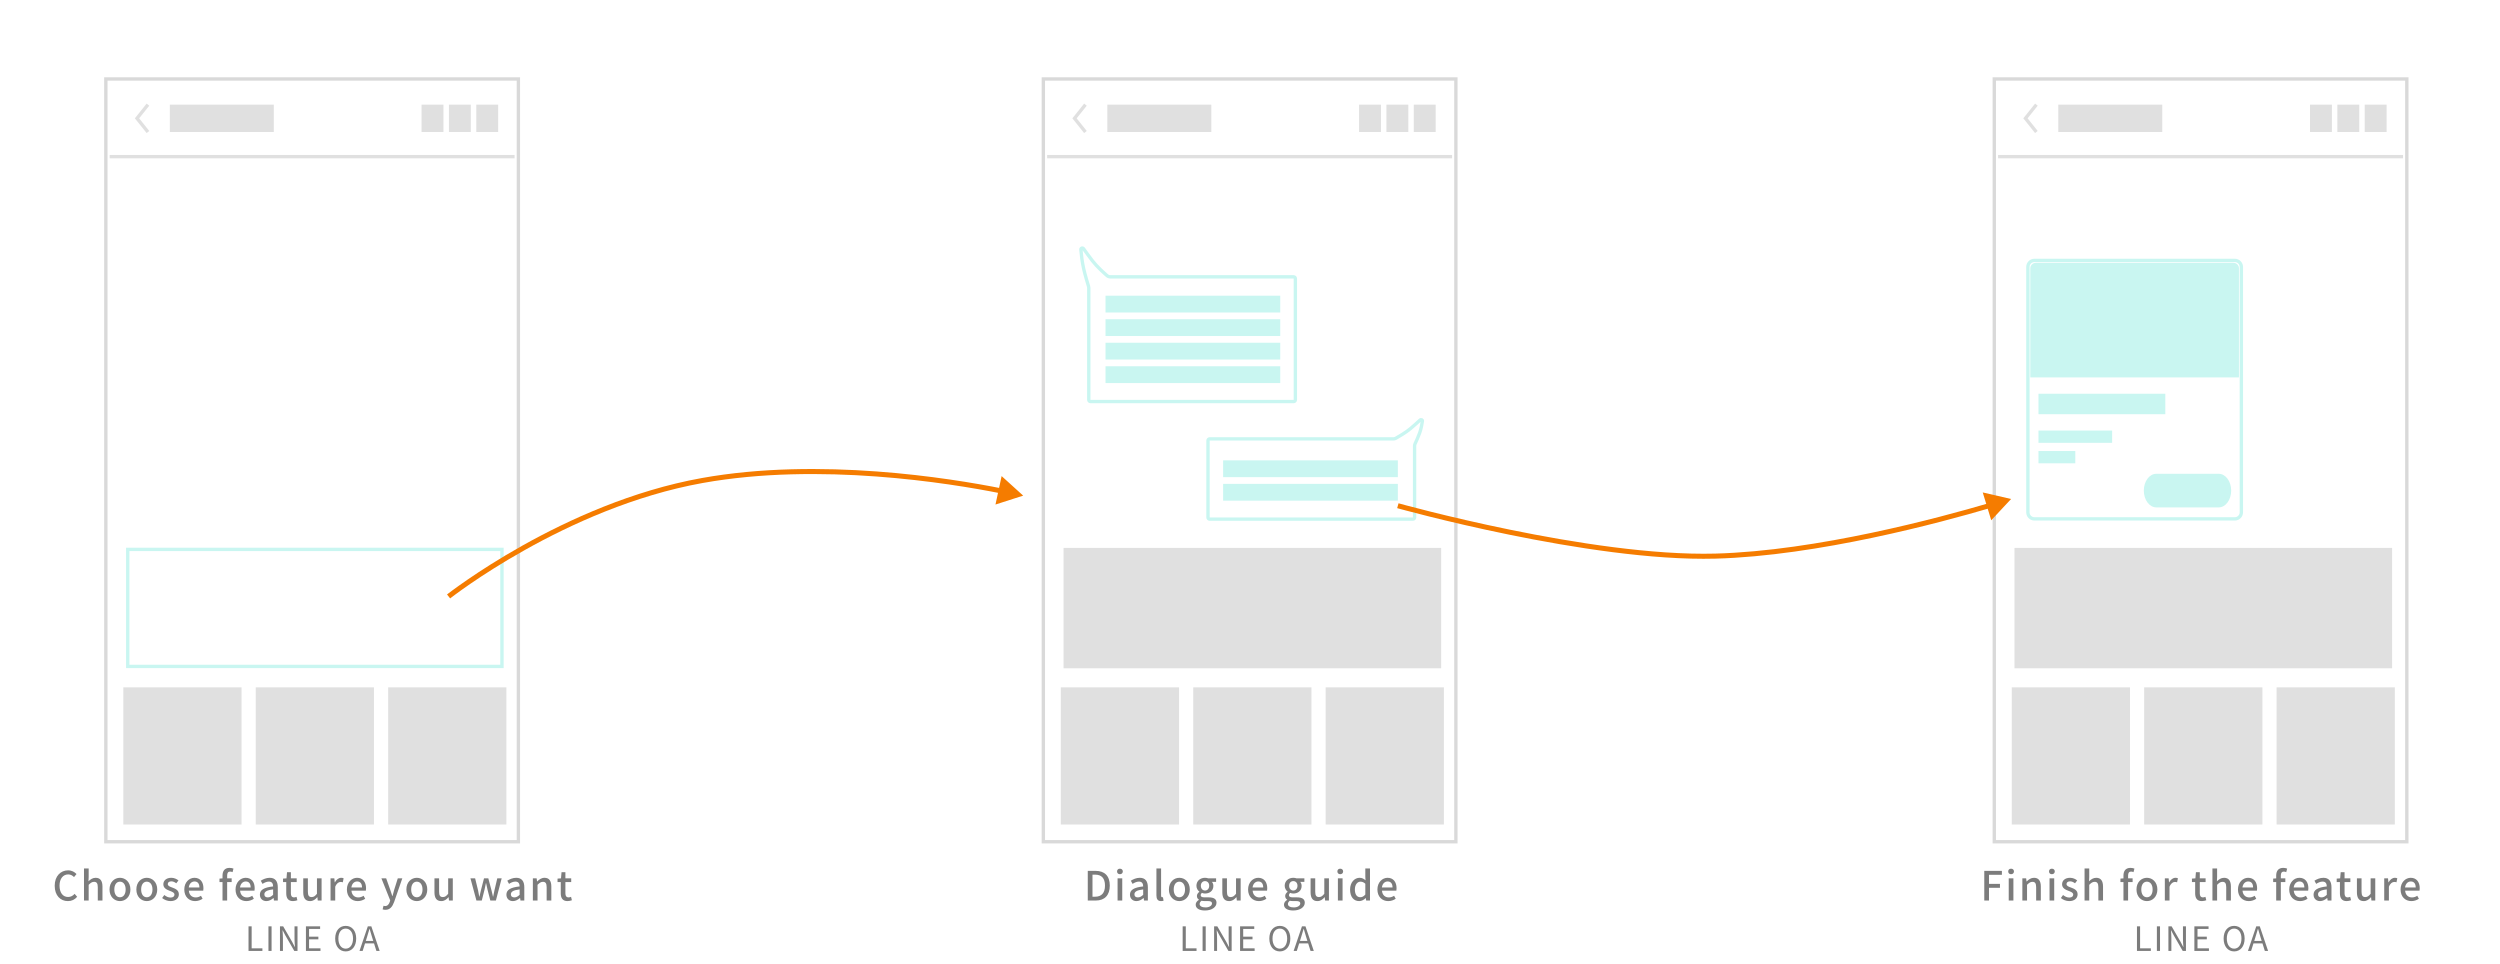 <svg width="744" height="287" viewBox="0 0 744 287" fill="none" xmlns="http://www.w3.org/2000/svg">
<g clip-path="url(#clip0_673_6740)">
<rect width="744" height="287" fill="white"/>
<rect x="316.515" y="163.057" width="112.371" height="35.829" fill="#E0E0E0"/>
<rect x="599.515" y="163.057" width="112.371" height="35.829" fill="#E0E0E0"/>
<rect x="329.543" y="31.143" width="30.943" height="8.143" fill="#E0E0E0"/>
<rect x="50.543" y="31.143" width="30.943" height="8.143" fill="#E0E0E0"/>
<rect x="420.743" y="31.143" width="6.514" height="8.143" fill="#E0E0E0"/>
<rect x="612.543" y="31.143" width="30.943" height="8.143" fill="#E0E0E0"/>
<rect x="412.6" y="31.143" width="6.514" height="8.143" fill="#E0E0E0"/>
<rect x="141.743" y="31.143" width="6.514" height="8.143" fill="#E0E0E0"/>
<rect x="404.457" y="31.143" width="6.514" height="8.143" fill="#E0E0E0"/>
<rect x="703.743" y="31.143" width="6.514" height="8.143" fill="#E0E0E0"/>
<rect x="315.7" y="204.556" width="35.185" height="40.815" fill="#E0E0E0"/>
<rect x="133.6" y="31.143" width="6.514" height="8.143" fill="#E0E0E0"/>
<rect x="394.515" y="204.556" width="35.185" height="40.815" fill="#E0E0E0"/>
<rect x="695.6" y="31.143" width="6.514" height="8.143" fill="#E0E0E0"/>
<rect x="355.107" y="204.556" width="35.185" height="40.815" fill="#E0E0E0"/>
<rect x="125.457" y="31.143" width="6.514" height="8.143" fill="#E0E0E0"/>
<path d="M323.029 31.143L319.771 35.214L323.029 39.286" stroke="#E0E0E0"/>
<rect x="687.457" y="31.143" width="6.514" height="8.143" fill="#E0E0E0"/>
<path d="M311.628 46.614H432.143" stroke="#E0E0E0"/>
<rect x="310.5" y="23.5" width="122.771" height="227" stroke="#D9D9D9"/>
<rect x="36.7" y="204.556" width="35.185" height="40.815" fill="#E0E0E0"/>
<rect x="598.7" y="204.556" width="35.185" height="40.815" fill="#E0E0E0"/>
<rect x="115.515" y="204.556" width="35.185" height="40.815" fill="#E0E0E0"/>
<rect x="677.515" y="204.556" width="35.185" height="40.815" fill="#E0E0E0"/>
<g filter="url(#filter0_d_673_6740)">
<path d="M321.169 74.332C321.087 73.343 322.32 72.939 322.892 73.75C323.669 74.851 324.603 76.144 325.535 77.352C326.872 79.086 329.034 81.001 329.794 81.655C329.972 81.807 330.198 81.889 330.431 81.889H385C385.552 81.889 386 82.337 386 82.889V119C386 119.552 385.552 120 385 120H324.519C323.967 120 323.519 119.552 323.519 119V85.672C323.519 85.57 323.504 85.469 323.474 85.373C323.271 84.718 322.441 82 322.008 80.074C321.556 78.064 321.307 75.99 321.169 74.332Z" fill="white"/>
<path d="M385.5 82.889V119C385.5 119.276 385.276 119.5 385 119.5H324.519C324.243 119.5 324.019 119.276 324.019 119V85.672C324.019 85.519 323.996 85.369 323.952 85.225C323.748 84.568 322.923 81.868 322.496 79.964C322.051 77.985 321.804 75.935 321.667 74.291C321.647 74.042 321.777 73.896 321.944 73.84C322.116 73.782 322.331 73.823 322.483 74.038C323.262 75.142 324.201 76.441 325.139 77.657C326.511 79.436 328.708 81.38 329.468 82.034C329.739 82.266 330.081 82.389 330.431 82.389H385C385.276 82.389 385.5 82.613 385.5 82.889Z" stroke="#C9F6F1"/>
</g>
<rect x="329" y="88" width="52" height="5" fill="#C9F6F1"/>
<rect x="329" y="95" width="52" height="5" fill="#C9F6F1"/>
<rect x="329" y="102" width="52" height="5" fill="#C9F6F1"/>
<rect x="329" y="109" width="52" height="5" fill="#C9F6F1"/>
<g filter="url(#filter1_d_673_6740)">
<path d="M423.802 125.398C423.922 124.516 422.907 124.053 422.255 124.659C421.451 125.407 420.456 126.309 419.465 127.148C418.095 128.309 415.857 129.594 415.151 129.989C415.006 130.07 414.843 130.111 414.676 130.111H360C359.448 130.111 359 130.559 359 131.111V154C359 154.552 359.448 155 360 155H420.481C421.033 155 421.481 154.552 421.481 154V132.709C421.481 132.559 421.514 132.411 421.578 132.276C421.844 131.71 422.59 130.095 422.992 128.926C423.414 127.702 423.659 126.441 423.802 125.398Z" fill="white"/>
<path d="M359.5 131.111V154C359.5 154.276 359.724 154.5 360 154.5H420.481C420.757 154.5 420.981 154.276 420.981 154V132.709C420.981 132.484 421.031 132.264 421.126 132.063C421.393 131.495 422.127 129.903 422.519 128.763C422.927 127.58 423.166 126.353 423.306 125.33C423.336 125.116 423.237 124.985 423.106 124.924C422.967 124.858 422.769 124.864 422.595 125.026C421.788 125.776 420.787 126.683 419.788 127.53C418.376 128.726 416.098 130.032 415.395 130.425C415.172 130.55 414.925 130.611 414.676 130.611H360C359.724 130.611 359.5 130.835 359.5 131.111Z" stroke="#C9F6F1"/>
</g>
<rect width="52" height="5" transform="matrix(-1 0 0 1 416 137)" fill="#C9F6F1"/>
<rect width="52" height="5" transform="matrix(-1 0 0 1 416 144)" fill="#C9F6F1"/>
<rect x="76.107" y="204.556" width="35.185" height="40.815" fill="#E0E0E0"/>
<rect x="638.107" y="204.556" width="35.185" height="40.815" fill="#E0E0E0"/>
<path d="M44.029 31.143L40.772 35.214L44.029 39.286" stroke="#E0E0E0"/>
<path d="M606.029 31.143L602.771 35.214L606.029 39.286" stroke="#E0E0E0"/>
<path d="M32.629 46.614H153.143" stroke="#E0E0E0"/>
<rect x="31.5" y="23.5" width="122.771" height="227" stroke="#D9D9D9"/>
<path d="M594.628 46.614H715.143" stroke="#E0E0E0"/>
<rect x="593.5" y="23.5" width="122.771" height="227" stroke="#D9D9D9"/>
<path d="M20.203 268.168C21.355 268.168 22.255 267.712 22.963 266.884L22.207 266.008C21.691 266.584 21.067 266.944 20.263 266.944C18.703 266.944 17.719 265.66 17.719 263.56C17.719 261.496 18.775 260.224 20.299 260.224C21.019 260.224 21.571 260.548 22.027 261.016L22.771 260.116C22.231 259.54 21.379 259.012 20.275 259.012C18.043 259.012 16.279 260.728 16.279 263.608C16.279 266.512 17.995 268.168 20.203 268.168ZM24.997 268H26.389V263.32C26.965 262.744 27.385 262.432 27.997 262.432C28.765 262.432 29.101 262.876 29.101 264.028V268H30.493V263.848C30.493 262.18 29.869 261.232 28.465 261.232C27.565 261.232 26.893 261.724 26.329 262.276L26.389 260.968V258.448H24.997V268ZM35.702 268.168C37.334 268.168 38.81 266.896 38.81 264.712C38.81 262.504 37.334 261.232 35.702 261.232C34.058 261.232 32.594 262.504 32.594 264.712C32.594 266.896 34.058 268.168 35.702 268.168ZM35.702 267.028C34.658 267.028 34.022 266.104 34.022 264.712C34.022 263.308 34.658 262.384 35.702 262.384C36.734 262.384 37.394 263.308 37.394 264.712C37.394 266.104 36.734 267.028 35.702 267.028ZM43.685 268.168C45.317 268.168 46.793 266.896 46.793 264.712C46.793 262.504 45.317 261.232 43.685 261.232C42.041 261.232 40.577 262.504 40.577 264.712C40.577 266.896 42.041 268.168 43.685 268.168ZM43.685 267.028C42.641 267.028 42.005 266.104 42.005 264.712C42.005 263.308 42.641 262.384 43.685 262.384C44.717 262.384 45.377 263.308 45.377 264.712C45.377 266.104 44.717 267.028 43.685 267.028ZM50.734 268.168C52.354 268.168 53.23 267.268 53.23 266.152C53.23 264.916 52.222 264.496 51.298 264.148C50.566 263.884 49.93 263.668 49.93 263.104C49.93 262.648 50.266 262.288 50.998 262.288C51.538 262.288 52.006 262.54 52.462 262.864L53.11 262.012C52.582 261.592 51.85 261.232 50.974 261.232C49.498 261.232 48.61 262.06 48.61 263.164C48.61 264.292 49.582 264.76 50.47 265.096C51.178 265.36 51.922 265.636 51.922 266.224C51.922 266.728 51.55 267.112 50.77 267.112C50.05 267.112 49.486 266.812 48.898 266.356L48.25 267.256C48.886 267.784 49.822 268.168 50.734 268.168ZM58.059 268.168C58.923 268.168 59.679 267.88 60.291 267.472L59.811 266.584C59.319 266.896 58.827 267.076 58.239 267.076C57.099 267.076 56.307 266.332 56.199 265.072H60.483C60.519 264.904 60.543 264.64 60.543 264.364C60.543 262.492 59.595 261.232 57.855 261.232C56.319 261.232 54.843 262.564 54.843 264.712C54.843 266.884 56.259 268.168 58.059 268.168ZM56.175 264.112C56.319 262.96 57.051 262.324 57.879 262.324C58.839 262.324 59.343 262.972 59.343 264.112H56.175ZM66.219 268H67.599V260.572C67.599 259.768 67.899 259.384 68.475 259.384C68.715 259.384 68.967 259.432 69.207 259.552L69.483 258.496C69.183 258.376 68.763 258.28 68.307 258.28C66.843 258.28 66.219 259.228 66.219 260.572V268ZM65.319 262.504H68.943V261.4H66.291L65.319 261.472V262.504ZM73.312 268.168C74.176 268.168 74.932 267.88 75.544 267.472L75.064 266.584C74.572 266.896 74.08 267.076 73.492 267.076C72.352 267.076 71.56 266.332 71.452 265.072H75.736C75.772 264.904 75.796 264.64 75.796 264.364C75.796 262.492 74.848 261.232 73.108 261.232C71.572 261.232 70.096 262.564 70.096 264.712C70.096 266.884 71.512 268.168 73.312 268.168ZM71.428 264.112C71.572 262.96 72.304 262.324 73.132 262.324C74.092 262.324 74.596 262.972 74.596 264.112H71.428ZM79.275 268.168C80.067 268.168 80.775 267.772 81.375 267.256H81.423L81.531 268H82.671V264.04C82.671 262.276 81.915 261.232 80.271 261.232C79.215 261.232 78.279 261.676 77.607 262.096L78.123 263.044C78.675 262.684 79.335 262.36 80.031 262.36C80.991 262.36 81.267 263.032 81.279 263.8C78.543 264.1 77.343 264.832 77.343 266.248C77.343 267.412 78.147 268.168 79.275 268.168ZM79.707 267.064C79.119 267.064 78.675 266.8 78.675 266.152C78.675 265.408 79.323 264.916 81.279 264.688V266.296C80.739 266.8 80.283 267.064 79.707 267.064ZM87.191 268.168C87.683 268.168 88.127 268.036 88.499 267.916L88.247 266.896C88.043 266.98 87.767 267.064 87.539 267.064C86.855 267.064 86.567 266.644 86.567 265.864V262.504H88.295V261.4H86.567V259.576H85.415L85.259 261.4L84.227 261.472V262.504H85.187V265.852C85.187 267.232 85.715 268.168 87.191 268.168ZM92.273 268.168C93.185 268.168 93.821 267.7 94.421 267.004H94.457L94.565 268H95.705V261.4H94.325V265.984C93.773 266.68 93.353 266.968 92.741 266.968C91.961 266.968 91.625 266.524 91.625 265.384V261.4H90.245V265.552C90.245 267.232 90.869 268.168 92.273 268.168ZM98.37 268H99.762V263.896C100.17 262.852 100.818 262.468 101.346 262.468C101.622 262.468 101.79 262.504 102.018 262.576L102.258 261.376C102.054 261.28 101.85 261.232 101.526 261.232C100.818 261.232 100.122 261.736 99.654 262.588H99.618L99.498 261.4H98.37V268ZM106.453 268.168C107.317 268.168 108.073 267.88 108.685 267.472L108.205 266.584C107.713 266.896 107.221 267.076 106.633 267.076C105.493 267.076 104.701 266.332 104.593 265.072H108.877C108.913 264.904 108.937 264.64 108.937 264.364C108.937 262.492 107.989 261.232 106.249 261.232C104.713 261.232 103.237 262.564 103.237 264.712C103.237 266.884 104.653 268.168 106.453 268.168ZM104.569 264.112C104.713 262.96 105.445 262.324 106.273 262.324C107.233 262.324 107.737 262.972 107.737 264.112H104.569ZM114.697 270.76C116.089 270.76 116.785 269.812 117.301 268.408L119.725 261.4H118.381L117.313 264.796C117.145 265.408 116.965 266.056 116.809 266.668H116.749C116.533 266.044 116.341 265.384 116.137 264.796L114.925 261.4H113.509L116.125 267.952L115.993 268.408C115.753 269.116 115.321 269.644 114.613 269.644C114.445 269.644 114.253 269.596 114.133 269.548L113.869 270.628C114.097 270.712 114.361 270.76 114.697 270.76ZM124.047 268.168C125.679 268.168 127.155 266.896 127.155 264.712C127.155 262.504 125.679 261.232 124.047 261.232C122.403 261.232 120.939 262.504 120.939 264.712C120.939 266.896 122.403 268.168 124.047 268.168ZM124.047 267.028C123.003 267.028 122.367 266.104 122.367 264.712C122.367 263.308 123.003 262.384 124.047 262.384C125.079 262.384 125.739 263.308 125.739 264.712C125.739 266.104 125.079 267.028 124.047 267.028ZM131.322 268.168C132.234 268.168 132.87 267.7 133.47 267.004H133.506L133.614 268H134.754V261.4H133.374V265.984C132.822 266.68 132.402 266.968 131.79 266.968C131.01 266.968 130.674 266.524 130.674 265.384V261.4H129.294V265.552C129.294 267.232 129.918 268.168 131.322 268.168ZM141.783 268H143.379L144.195 264.76C144.351 264.136 144.471 263.524 144.603 262.828H144.663C144.807 263.524 144.927 264.124 145.083 264.748L145.923 268H147.579L149.295 261.4H147.987L147.147 264.976C147.003 265.612 146.895 266.224 146.763 266.848H146.715C146.559 266.224 146.427 265.612 146.271 264.976L145.323 261.4H144.039L143.115 264.976C142.947 265.6 142.815 266.224 142.683 266.848H142.623C142.503 266.224 142.395 265.612 142.275 264.976L141.399 261.4H140.007L141.783 268ZM152.637 268.168C153.429 268.168 154.137 267.772 154.737 267.256H154.785L154.893 268H156.033V264.04C156.033 262.276 155.277 261.232 153.633 261.232C152.577 261.232 151.641 261.676 150.969 262.096L151.485 263.044C152.037 262.684 152.697 262.36 153.393 262.36C154.353 262.36 154.629 263.032 154.641 263.8C151.905 264.1 150.705 264.832 150.705 266.248C150.705 267.412 151.509 268.168 152.637 268.168ZM153.069 267.064C152.481 267.064 152.037 266.8 152.037 266.152C152.037 265.408 152.685 264.916 154.641 264.688V266.296C154.101 266.8 153.645 267.064 153.069 267.064ZM158.579 268H159.971V263.32C160.547 262.744 160.967 262.432 161.579 262.432C162.347 262.432 162.683 262.876 162.683 264.028V268H164.075V263.848C164.075 262.18 163.451 261.232 162.047 261.232C161.147 261.232 160.463 261.724 159.863 262.324H159.827L159.707 261.4H158.579V268ZM168.887 268.168C169.379 268.168 169.823 268.036 170.195 267.916L169.943 266.896C169.739 266.98 169.463 267.064 169.235 267.064C168.551 267.064 168.263 266.644 168.263 265.864V262.504H169.991V261.4H168.263V259.576H167.111L166.955 261.4L165.923 261.472V262.504H166.883V265.852C166.883 267.232 167.411 268.168 168.887 268.168ZM73.96 283H78.09V282.22H74.89V275.67H73.96V283ZM79.89 283H80.82V275.67H79.89V283ZM83.319 283H84.199V279.16C84.199 278.38 84.129 277.61 84.079 276.87H84.129L84.919 278.38L87.579 283H88.539V275.67H87.649V279.48C87.649 280.24 87.719 281.07 87.779 281.81H87.729L86.939 280.29L84.269 275.67H83.319V283ZM91.046 283H95.376V282.22H91.976V279.54H94.746V278.75H91.976V276.45H95.266V275.67H91.046V283ZM102.881 283.14C104.721 283.14 106.001 281.66 106.001 279.31C106.001 276.97 104.721 275.54 102.881 275.54C101.031 275.54 99.751 276.96 99.751 279.31C99.751 281.66 101.031 283.14 102.881 283.14ZM102.881 282.32C101.561 282.32 100.701 281.14 100.701 279.31C100.701 277.48 101.561 276.35 102.881 276.35C104.191 276.35 105.061 277.48 105.061 279.31C105.061 281.14 104.191 282.32 102.881 282.32ZM106.986 283H107.926L109.216 278.9C109.486 278.08 109.716 277.28 109.956 276.43H109.996C110.236 277.28 110.466 278.08 110.726 278.9L112.016 283H112.986L110.506 275.67H109.466L106.986 283ZM108.286 280.76H111.666V280.03H108.286V280.76Z" fill="#7C7C7C"/>
<path d="M323.72 268H326.096C328.736 268 330.272 266.428 330.272 263.548C330.272 260.668 328.736 259.168 326.024 259.168H323.72V268ZM325.124 266.86V260.296H325.916C327.812 260.296 328.844 261.352 328.844 263.548C328.844 265.744 327.812 266.86 325.916 266.86H325.124ZM332.59 268H333.982V261.4H332.59V268ZM333.286 260.164C333.79 260.164 334.15 259.84 334.15 259.336C334.15 258.844 333.79 258.52 333.286 258.52C332.77 258.52 332.434 258.844 332.434 259.336C332.434 259.84 332.77 260.164 333.286 260.164ZM338.207 268.168C338.999 268.168 339.707 267.772 340.307 267.256H340.355L340.463 268H341.603V264.04C341.603 262.276 340.847 261.232 339.203 261.232C338.147 261.232 337.211 261.676 336.539 262.096L337.055 263.044C337.607 262.684 338.267 262.36 338.963 262.36C339.923 262.36 340.199 263.032 340.211 263.8C337.475 264.1 336.275 264.832 336.275 266.248C336.275 267.412 337.079 268.168 338.207 268.168ZM338.639 267.064C338.051 267.064 337.607 266.8 337.607 266.152C337.607 265.408 338.255 264.916 340.211 264.688V266.296C339.671 266.8 339.215 267.064 338.639 267.064ZM345.53 268.168C345.878 268.168 346.094 268.108 346.274 268.048L346.094 267.004C345.974 267.028 345.926 267.028 345.866 267.028C345.698 267.028 345.542 266.896 345.542 266.524V258.448H344.15V266.452C344.15 267.52 344.522 268.168 345.53 268.168ZM350.976 268.168C352.608 268.168 354.084 266.896 354.084 264.712C354.084 262.504 352.608 261.232 350.976 261.232C349.332 261.232 347.868 262.504 347.868 264.712C347.868 266.896 349.332 268.168 350.976 268.168ZM350.976 267.028C349.932 267.028 349.296 266.104 349.296 264.712C349.296 263.308 349.932 262.384 350.976 262.384C352.008 262.384 352.668 263.308 352.668 264.712C352.668 266.104 352.008 267.028 350.976 267.028ZM358.575 270.964C360.687 270.964 362.031 269.932 362.031 268.66C362.031 267.532 361.215 267.052 359.655 267.052H358.431C357.603 267.052 357.327 266.8 357.327 266.416C357.327 266.092 357.483 265.9 357.687 265.72C357.987 265.852 358.323 265.912 358.611 265.912C360.003 265.912 361.095 265.096 361.095 263.644C361.095 263.14 360.915 262.708 360.663 262.444H361.911V261.4H359.583C359.331 261.304 358.995 261.232 358.611 261.232C357.255 261.232 356.055 262.108 356.055 263.608C356.055 264.388 356.487 265.024 356.931 265.36V265.408C356.559 265.672 356.199 266.116 356.199 266.632C356.199 267.172 356.451 267.52 356.799 267.736V267.796C356.187 268.156 355.839 268.672 355.839 269.236C355.839 270.376 356.991 270.964 358.575 270.964ZM358.611 265.024C357.939 265.024 357.375 264.484 357.375 263.608C357.375 262.72 357.927 262.216 358.611 262.216C359.307 262.216 359.859 262.72 359.859 263.608C359.859 264.484 359.295 265.024 358.611 265.024ZM358.779 270.052C357.687 270.052 357.015 269.668 357.015 269.032C357.015 268.696 357.183 268.36 357.579 268.06C357.855 268.132 358.143 268.156 358.455 268.156H359.451C360.255 268.156 360.687 268.336 360.687 268.888C360.687 269.488 359.931 270.052 358.779 270.052ZM365.788 268.168C366.7 268.168 367.336 267.7 367.936 267.004H367.972L368.08 268H369.22V261.4H367.84V265.984C367.288 266.68 366.868 266.968 366.256 266.968C365.476 266.968 365.14 266.524 365.14 265.384V261.4H363.76V265.552C363.76 267.232 364.384 268.168 365.788 268.168ZM374.646 268.168C375.51 268.168 376.266 267.88 376.878 267.472L376.398 266.584C375.906 266.896 375.414 267.076 374.826 267.076C373.686 267.076 372.894 266.332 372.786 265.072H377.07C377.106 264.904 377.13 264.64 377.13 264.364C377.13 262.492 376.182 261.232 374.442 261.232C372.906 261.232 371.43 262.564 371.43 264.712C371.43 266.884 372.846 268.168 374.646 268.168ZM372.762 264.112C372.906 262.96 373.638 262.324 374.466 262.324C375.426 262.324 375.93 262.972 375.93 264.112H372.762ZM384.846 270.964C386.958 270.964 388.302 269.932 388.302 268.66C388.302 267.532 387.486 267.052 385.926 267.052H384.702C383.874 267.052 383.598 266.8 383.598 266.416C383.598 266.092 383.754 265.9 383.958 265.72C384.258 265.852 384.594 265.912 384.882 265.912C386.274 265.912 387.366 265.096 387.366 263.644C387.366 263.14 387.186 262.708 386.934 262.444H388.182V261.4H385.854C385.602 261.304 385.266 261.232 384.882 261.232C383.526 261.232 382.326 262.108 382.326 263.608C382.326 264.388 382.758 265.024 383.202 265.36V265.408C382.83 265.672 382.47 266.116 382.47 266.632C382.47 267.172 382.722 267.52 383.07 267.736V267.796C382.458 268.156 382.11 268.672 382.11 269.236C382.11 270.376 383.262 270.964 384.846 270.964ZM384.882 265.024C384.21 265.024 383.646 264.484 383.646 263.608C383.646 262.72 384.198 262.216 384.882 262.216C385.578 262.216 386.13 262.72 386.13 263.608C386.13 264.484 385.566 265.024 384.882 265.024ZM385.05 270.052C383.958 270.052 383.286 269.668 383.286 269.032C383.286 268.696 383.454 268.36 383.85 268.06C384.126 268.132 384.414 268.156 384.726 268.156H385.722C386.526 268.156 386.958 268.336 386.958 268.888C386.958 269.488 386.202 270.052 385.05 270.052ZM392.059 268.168C392.971 268.168 393.607 267.7 394.207 267.004H394.243L394.351 268H395.491V261.4H394.111V265.984C393.559 266.68 393.139 266.968 392.527 266.968C391.747 266.968 391.411 266.524 391.411 265.384V261.4H390.031V265.552C390.031 267.232 390.655 268.168 392.059 268.168ZM398.157 268H399.549V261.4H398.157V268ZM398.853 260.164C399.357 260.164 399.717 259.84 399.717 259.336C399.717 258.844 399.357 258.52 398.853 258.52C398.337 258.52 398.001 258.844 398.001 259.336C398.001 259.84 398.337 260.164 398.853 260.164ZM404.494 268.168C405.238 268.168 405.922 267.772 406.426 267.268H406.462L406.57 268H407.71V258.448H406.318V260.884L406.378 261.976C405.85 261.52 405.358 261.232 404.602 261.232C403.138 261.232 401.782 262.564 401.782 264.712C401.782 266.896 402.838 268.168 404.494 268.168ZM404.83 267.016C403.798 267.016 403.21 266.188 403.21 264.688C403.21 263.272 403.954 262.384 404.878 262.384C405.37 262.384 405.838 262.552 406.318 262.996V266.212C405.85 266.764 405.37 267.016 404.83 267.016ZM413.132 268.168C413.996 268.168 414.752 267.88 415.364 267.472L414.884 266.584C414.392 266.896 413.9 267.076 413.312 267.076C412.172 267.076 411.38 266.332 411.272 265.072H415.556C415.592 264.904 415.616 264.64 415.616 264.364C415.616 262.492 414.668 261.232 412.928 261.232C411.392 261.232 409.916 262.564 409.916 264.712C409.916 266.884 411.332 268.168 413.132 268.168ZM411.248 264.112C411.392 262.96 412.124 262.324 412.952 262.324C413.912 262.324 414.416 262.972 414.416 264.112H411.248ZM351.96 283H356.09V282.22H352.89V275.67H351.96V283ZM357.89 283H358.82V275.67H357.89V283ZM361.319 283H362.199V279.16C362.199 278.38 362.129 277.61 362.079 276.87H362.129L362.919 278.38L365.579 283H366.539V275.67H365.649V279.48C365.649 280.24 365.719 281.07 365.779 281.81H365.729L364.939 280.29L362.269 275.67H361.319V283ZM369.046 283H373.376V282.22H369.976V279.54H372.746V278.75H369.976V276.45H373.266V275.67H369.046V283ZM380.881 283.14C382.721 283.14 384.001 281.66 384.001 279.31C384.001 276.97 382.721 275.54 380.881 275.54C379.031 275.54 377.751 276.96 377.751 279.31C377.751 281.66 379.031 283.14 380.881 283.14ZM380.881 282.32C379.561 282.32 378.701 281.14 378.701 279.31C378.701 277.48 379.561 276.35 380.881 276.35C382.191 276.35 383.061 277.48 383.061 279.31C383.061 281.14 382.191 282.32 380.881 282.32ZM384.986 283H385.926L387.216 278.9C387.486 278.08 387.716 277.28 387.956 276.43H387.996C388.236 277.28 388.466 278.08 388.726 278.9L390.016 283H390.986L388.506 275.67H387.466L384.986 283ZM386.286 280.76H389.666V280.03H386.286V280.76Z" fill="#7C7C7C"/>
<path d="M590.52 268H591.924V264.208H595.188V263.032H591.924V260.344H595.764V259.168H590.52V268ZM597.797 268H599.189V261.4H597.797V268ZM598.493 260.164C598.997 260.164 599.357 259.84 599.357 259.336C599.357 258.844 598.997 258.52 598.493 258.52C597.977 258.52 597.641 258.844 597.641 259.336C597.641 259.84 597.977 260.164 598.493 260.164ZM601.854 268H603.246V263.32C603.822 262.744 604.242 262.432 604.854 262.432C605.622 262.432 605.958 262.876 605.958 264.028V268H607.35V263.848C607.35 262.18 606.726 261.232 605.322 261.232C604.422 261.232 603.738 261.724 603.138 262.324H603.102L602.982 261.4H601.854V268ZM609.942 268H611.334V261.4H609.942V268ZM610.638 260.164C611.142 260.164 611.502 259.84 611.502 259.336C611.502 258.844 611.142 258.52 610.638 258.52C610.122 258.52 609.786 258.844 609.786 259.336C609.786 259.84 610.122 260.164 610.638 260.164ZM615.799 268.168C617.419 268.168 618.295 267.268 618.295 266.152C618.295 264.916 617.287 264.496 616.363 264.148C615.631 263.884 614.995 263.668 614.995 263.104C614.995 262.648 615.331 262.288 616.063 262.288C616.603 262.288 617.071 262.54 617.527 262.864L618.175 262.012C617.647 261.592 616.915 261.232 616.039 261.232C614.563 261.232 613.675 262.06 613.675 263.164C613.675 264.292 614.647 264.76 615.535 265.096C616.243 265.36 616.987 265.636 616.987 266.224C616.987 266.728 616.615 267.112 615.835 267.112C615.115 267.112 614.551 266.812 613.963 266.356L613.315 267.256C613.951 267.784 614.887 268.168 615.799 268.168ZM620.365 268H621.757V263.32C622.333 262.744 622.753 262.432 623.365 262.432C624.133 262.432 624.469 262.876 624.469 264.028V268H625.861V263.848C625.861 262.18 625.237 261.232 623.833 261.232C622.933 261.232 622.261 261.724 621.697 262.276L621.757 260.968V258.448H620.365V268ZM631.941 268H633.321V260.572C633.321 259.768 633.621 259.384 634.197 259.384C634.437 259.384 634.689 259.432 634.929 259.552L635.205 258.496C634.905 258.376 634.485 258.28 634.029 258.28C632.565 258.28 631.941 259.228 631.941 260.572V268ZM631.041 262.504H634.665V261.4H632.013L631.041 261.472V262.504ZM638.926 268.168C640.558 268.168 642.034 266.896 642.034 264.712C642.034 262.504 640.558 261.232 638.926 261.232C637.282 261.232 635.818 262.504 635.818 264.712C635.818 266.896 637.282 268.168 638.926 268.168ZM638.926 267.028C637.882 267.028 637.246 266.104 637.246 264.712C637.246 263.308 637.882 262.384 638.926 262.384C639.958 262.384 640.618 263.308 640.618 264.712C640.618 266.104 639.958 267.028 638.926 267.028ZM644.257 268H645.649V263.896C646.057 262.852 646.705 262.468 647.233 262.468C647.509 262.468 647.677 262.504 647.905 262.576L648.145 261.376C647.941 261.28 647.737 261.232 647.413 261.232C646.705 261.232 646.009 261.736 645.541 262.588H645.505L645.385 261.4H644.257V268ZM655.282 268.168C655.774 268.168 656.218 268.036 656.59 267.916L656.338 266.896C656.134 266.98 655.858 267.064 655.63 267.064C654.946 267.064 654.658 266.644 654.658 265.864V262.504H656.386V261.4H654.658V259.576H653.506L653.35 261.4L652.318 261.472V262.504H653.278V265.852C653.278 267.232 653.806 268.168 655.282 268.168ZM658.42 268H659.812V263.32C660.388 262.744 660.808 262.432 661.42 262.432C662.188 262.432 662.524 262.876 662.524 264.028V268H663.916V263.848C663.916 262.18 663.292 261.232 661.888 261.232C660.988 261.232 660.316 261.724 659.752 262.276L659.812 260.968V258.448H658.42V268ZM669.233 268.168C670.097 268.168 670.853 267.88 671.465 267.472L670.985 266.584C670.493 266.896 670.001 267.076 669.413 267.076C668.273 267.076 667.481 266.332 667.373 265.072H671.657C671.693 264.904 671.717 264.64 671.717 264.364C671.717 262.492 670.769 261.232 669.029 261.232C667.493 261.232 666.017 262.564 666.017 264.712C666.017 266.884 667.433 268.168 669.233 268.168ZM667.349 264.112C667.493 262.96 668.225 262.324 669.053 262.324C670.013 262.324 670.517 262.972 670.517 264.112H667.349ZM677.394 268H678.774V260.572C678.774 259.768 679.074 259.384 679.65 259.384C679.89 259.384 680.142 259.432 680.382 259.552L680.658 258.496C680.358 258.376 679.938 258.28 679.482 258.28C678.018 258.28 677.394 259.228 677.394 260.572V268ZM676.494 262.504H680.118V261.4H677.466L676.494 261.472V262.504ZM684.487 268.168C685.351 268.168 686.107 267.88 686.719 267.472L686.239 266.584C685.747 266.896 685.255 267.076 684.667 267.076C683.527 267.076 682.735 266.332 682.627 265.072H686.911C686.947 264.904 686.971 264.64 686.971 264.364C686.971 262.492 686.023 261.232 684.283 261.232C682.747 261.232 681.271 262.564 681.271 264.712C681.271 266.884 682.687 268.168 684.487 268.168ZM682.603 264.112C682.747 262.96 683.479 262.324 684.307 262.324C685.267 262.324 685.771 262.972 685.771 264.112H682.603ZM690.449 268.168C691.241 268.168 691.949 267.772 692.549 267.256H692.597L692.705 268H693.845V264.04C693.845 262.276 693.089 261.232 691.445 261.232C690.389 261.232 689.453 261.676 688.781 262.096L689.297 263.044C689.849 262.684 690.509 262.36 691.205 262.36C692.165 262.36 692.441 263.032 692.453 263.8C689.717 264.1 688.517 264.832 688.517 266.248C688.517 267.412 689.321 268.168 690.449 268.168ZM690.881 267.064C690.293 267.064 689.849 266.8 689.849 266.152C689.849 265.408 690.497 264.916 692.453 264.688V266.296C691.913 266.8 691.457 267.064 690.881 267.064ZM698.365 268.168C698.857 268.168 699.301 268.036 699.673 267.916L699.421 266.896C699.217 266.98 698.941 267.064 698.713 267.064C698.029 267.064 697.741 266.644 697.741 265.864V262.504H699.469V261.4H697.741V259.576H696.589L696.433 261.4L695.401 261.472V262.504H696.361V265.852C696.361 267.232 696.889 268.168 698.365 268.168ZM703.447 268.168C704.359 268.168 704.995 267.7 705.595 267.004H705.631L705.739 268H706.879V261.4H705.499V265.984C704.947 266.68 704.527 266.968 703.915 266.968C703.135 266.968 702.799 266.524 702.799 265.384V261.4H701.419V265.552C701.419 267.232 702.043 268.168 703.447 268.168ZM709.544 268H710.936V263.896C711.344 262.852 711.992 262.468 712.52 262.468C712.796 262.468 712.964 262.504 713.192 262.576L713.432 261.376C713.228 261.28 713.024 261.232 712.7 261.232C711.992 261.232 711.296 261.736 710.828 262.588H710.792L710.672 261.4H709.544V268ZM717.627 268.168C718.491 268.168 719.247 267.88 719.859 267.472L719.379 266.584C718.887 266.896 718.395 267.076 717.807 267.076C716.667 267.076 715.875 266.332 715.767 265.072H720.051C720.087 264.904 720.111 264.64 720.111 264.364C720.111 262.492 719.163 261.232 717.423 261.232C715.887 261.232 714.411 262.564 714.411 264.712C714.411 266.884 715.827 268.168 717.627 268.168ZM715.743 264.112C715.887 262.96 716.619 262.324 717.447 262.324C718.407 262.324 718.911 262.972 718.911 264.112H715.743ZM635.96 283H640.09V282.22H636.89V275.67H635.96V283ZM641.89 283H642.82V275.67H641.89V283ZM645.319 283H646.199V279.16C646.199 278.38 646.129 277.61 646.079 276.87H646.129L646.919 278.38L649.579 283H650.539V275.67H649.649V279.48C649.649 280.24 649.719 281.07 649.779 281.81H649.729L648.939 280.29L646.269 275.67H645.319V283ZM653.046 283H657.376V282.22H653.976V279.54H656.746V278.75H653.976V276.45H657.266V275.67H653.046V283ZM664.881 283.14C666.721 283.14 668.001 281.66 668.001 279.31C668.001 276.97 666.721 275.54 664.881 275.54C663.031 275.54 661.751 276.96 661.751 279.31C661.751 281.66 663.031 283.14 664.881 283.14ZM664.881 282.32C663.561 282.32 662.701 281.14 662.701 279.31C662.701 277.48 663.561 276.35 664.881 276.35C666.191 276.35 667.061 277.48 667.061 279.31C667.061 281.14 666.191 282.32 664.881 282.32ZM668.986 283H669.926L671.216 278.9C671.486 278.08 671.716 277.28 671.956 276.43H671.996C672.236 277.28 672.466 278.08 672.726 278.9L674.016 283H674.986L672.506 275.67H671.466L668.986 283ZM670.286 280.76H673.666V280.03H670.286V280.76Z" fill="#7C7C7C"/>
<g filter="url(#filter2_d_673_6740)">
<rect x="37.514" y="163" width="112.371" height="35.829" fill="white"/>
<rect x="38.014" y="163.5" width="111.371" height="34.829" stroke="#C9F6F1"/>
</g>
<path d="M304.5 147.5L298.083 141.684L296.255 150.149L304.5 147.5ZM209 143L208.867 142.262L209 143ZM133.5 177.5C133.964 178.089 133.964 178.089 133.964 178.089C133.964 178.089 133.965 178.089 133.965 178.088C133.966 178.088 133.967 178.086 133.969 178.085C133.973 178.082 133.979 178.077 133.987 178.071C134.003 178.059 134.027 178.04 134.06 178.014C134.125 177.964 134.223 177.889 134.352 177.789C134.611 177.591 134.998 177.299 135.505 176.923C136.52 176.172 138.018 175.089 139.944 173.766C143.797 171.119 149.363 167.512 156.21 163.674C169.91 155.994 188.703 147.411 209.133 143.738L208.867 142.262C188.212 145.975 169.256 154.642 155.477 162.365C148.584 166.229 142.978 169.862 139.095 172.53C137.153 173.864 135.641 174.957 134.613 175.718C134.099 176.098 133.706 176.395 133.441 176.598C133.308 176.699 133.208 176.777 133.14 176.83C133.106 176.856 133.08 176.876 133.063 176.89C133.054 176.896 133.048 176.902 133.043 176.905C133.041 176.907 133.039 176.908 133.038 176.909C133.037 176.91 133.037 176.91 133.037 176.91C133.036 176.911 133.036 176.911 133.5 177.5ZM209.133 143.738C243.846 137.498 282.578 143.785 297.757 146.811L298.05 145.34C282.836 142.307 243.872 135.969 208.867 142.262L209.133 143.738Z" fill="#F57C00"/>
<g filter="url(#filter3_d_673_6740)">
<path d="M603 79.45C603 78.097 604.097 77 605.45 77H665.077C666.431 77 667.528 78.097 667.528 79.45V152.47C667.528 153.823 666.431 154.92 665.077 154.92H605.45C604.097 154.92 603 153.823 603 152.47V79.45Z" fill="white"/>
<path d="M605.45 77.5H665.077C666.155 77.5 667.028 78.373 667.028 79.45V152.47C667.028 153.547 666.155 154.42 665.077 154.42H605.45C604.373 154.42 603.5 153.547 603.5 152.47V79.45C603.5 78.373 604.373 77.5 605.45 77.5Z" stroke="#C9F6F1"/>
</g>
<path d="M604.218 79.851C604.218 78.949 604.949 78.218 605.851 78.218H664.677C665.579 78.218 666.311 78.949 666.311 79.851V112.308H604.218V79.851Z" fill="#C9F6F1"/>
<path d="M638 146C638 143.239 639.663 141 641.714 141H660.286C662.337 141 664 143.239 664 146V146C664 148.761 662.337 151 660.286 151H641.714C639.663 151 638 148.761 638 146V146Z" fill="#C9F6F1"/>
<path d="M606.652 128.135H628.567V131.788H606.652V128.135Z" fill="#C9F6F1"/>
<path d="M606.652 134.223H617.61V137.875H606.652V134.223Z" fill="#C9F6F1"/>
<path d="M606.652 117.178H644.395V123.265H606.652V117.178Z" fill="#C9F6F1"/>
<path d="M598.5 148.5L590.062 146.55L592.593 154.833L598.5 148.5ZM510.5 165.5L510.52 166.25L510.5 165.5ZM416 150.5C415.798 151.222 415.798 151.222 415.799 151.222C415.799 151.223 415.8 151.223 415.801 151.223C415.802 151.224 415.805 151.224 415.809 151.225C415.816 151.227 415.826 151.23 415.84 151.234C415.868 151.242 415.91 151.253 415.965 151.269C416.075 151.299 416.238 151.344 416.453 151.403C416.882 151.52 417.516 151.692 418.335 151.91C419.974 152.347 422.356 152.969 425.331 153.712C431.28 155.198 439.602 157.17 449.092 159.11C468.058 162.987 491.753 166.752 510.52 166.25L510.48 164.75C491.894 165.248 468.339 161.513 449.393 157.64C439.928 155.705 431.628 153.739 425.695 152.257C422.728 151.516 420.354 150.895 418.721 150.461C417.905 150.243 417.275 150.073 416.849 149.956C416.636 149.898 416.474 149.853 416.365 149.823C416.311 149.808 416.27 149.797 416.243 149.789C416.229 149.785 416.219 149.782 416.212 149.781C416.209 149.78 416.206 149.779 416.205 149.778C416.204 149.778 416.203 149.778 416.203 149.778C416.202 149.778 416.202 149.778 416 150.5ZM510.52 166.25C540.919 165.436 577.654 155.495 592.258 151.191L591.834 149.753C577.236 154.055 540.666 163.942 510.48 164.75L510.52 166.25Z" fill="#F57C00"/>
</g>
<defs>
<filter id="filter0_d_673_6740" x="317.165" y="69.317" width="72.835" height="54.684" filterUnits="userSpaceOnUse" color-interpolation-filters="sRGB">
<feFlood flood-opacity="0" result="BackgroundImageFix"/>
<feColorMatrix in="SourceAlpha" type="matrix" values="0 0 0 0 0 0 0 0 0 0 0 0 0 0 0 0 0 0 127 0" result="hardAlpha"/>
<feOffset/>
<feGaussianBlur stdDeviation="2"/>
<feComposite in2="hardAlpha" operator="out"/>
<feColorMatrix type="matrix" values="0 0 0 0 0.788 0 0 0 0 0.965 0 0 0 0 0.945 0 0 0 1 0"/>
<feBlend mode="normal" in2="BackgroundImageFix" result="effect1_dropShadow_673_6740"/>
<feBlend mode="normal" in="SourceGraphic" in2="effect1_dropShadow_673_6740" result="shape"/>
</filter>
<filter id="filter1_d_673_6740" x="355" y="120.385" width="72.811" height="38.615" filterUnits="userSpaceOnUse" color-interpolation-filters="sRGB">
<feFlood flood-opacity="0" result="BackgroundImageFix"/>
<feColorMatrix in="SourceAlpha" type="matrix" values="0 0 0 0 0 0 0 0 0 0 0 0 0 0 0 0 0 0 127 0" result="hardAlpha"/>
<feOffset/>
<feGaussianBlur stdDeviation="2"/>
<feComposite in2="hardAlpha" operator="out"/>
<feColorMatrix type="matrix" values="0 0 0 0 0.788 0 0 0 0 0.965 0 0 0 0 0.945 0 0 0 1 0"/>
<feBlend mode="normal" in2="BackgroundImageFix" result="effect1_dropShadow_673_6740"/>
<feBlend mode="normal" in="SourceGraphic" in2="effect1_dropShadow_673_6740" result="shape"/>
</filter>
<filter id="filter2_d_673_6740" x="33.514" y="159" width="120.371" height="43.829" filterUnits="userSpaceOnUse" color-interpolation-filters="sRGB">
<feFlood flood-opacity="0" result="BackgroundImageFix"/>
<feColorMatrix in="SourceAlpha" type="matrix" values="0 0 0 0 0 0 0 0 0 0 0 0 0 0 0 0 0 0 127 0" result="hardAlpha"/>
<feOffset/>
<feGaussianBlur stdDeviation="2"/>
<feComposite in2="hardAlpha" operator="out"/>
<feColorMatrix type="matrix" values="0 0 0 0 0.788 0 0 0 0 0.965 0 0 0 0 0.945 0 0 0 1 0"/>
<feBlend mode="normal" in2="BackgroundImageFix" result="effect1_dropShadow_673_6740"/>
<feBlend mode="normal" in="SourceGraphic" in2="effect1_dropShadow_673_6740" result="shape"/>
</filter>
<filter id="filter3_d_673_6740" x="597" y="71" width="76.528" height="89.92" filterUnits="userSpaceOnUse" color-interpolation-filters="sRGB">
<feFlood flood-opacity="0" result="BackgroundImageFix"/>
<feColorMatrix in="SourceAlpha" type="matrix" values="0 0 0 0 0 0 0 0 0 0 0 0 0 0 0 0 0 0 127 0" result="hardAlpha"/>
<feOffset/>
<feGaussianBlur stdDeviation="3"/>
<feComposite in2="hardAlpha" operator="out"/>
<feColorMatrix type="matrix" values="0 0 0 0 0.787 0 0 0 0 0.967 0 0 0 0 0.947 0 0 0 1 0"/>
<feBlend mode="normal" in2="BackgroundImageFix" result="effect1_dropShadow_673_6740"/>
<feBlend mode="normal" in="SourceGraphic" in2="effect1_dropShadow_673_6740" result="shape"/>
</filter>
<clipPath id="clip0_673_6740">
<rect width="744" height="287" fill="white"/>
</clipPath>
</defs>
</svg>

